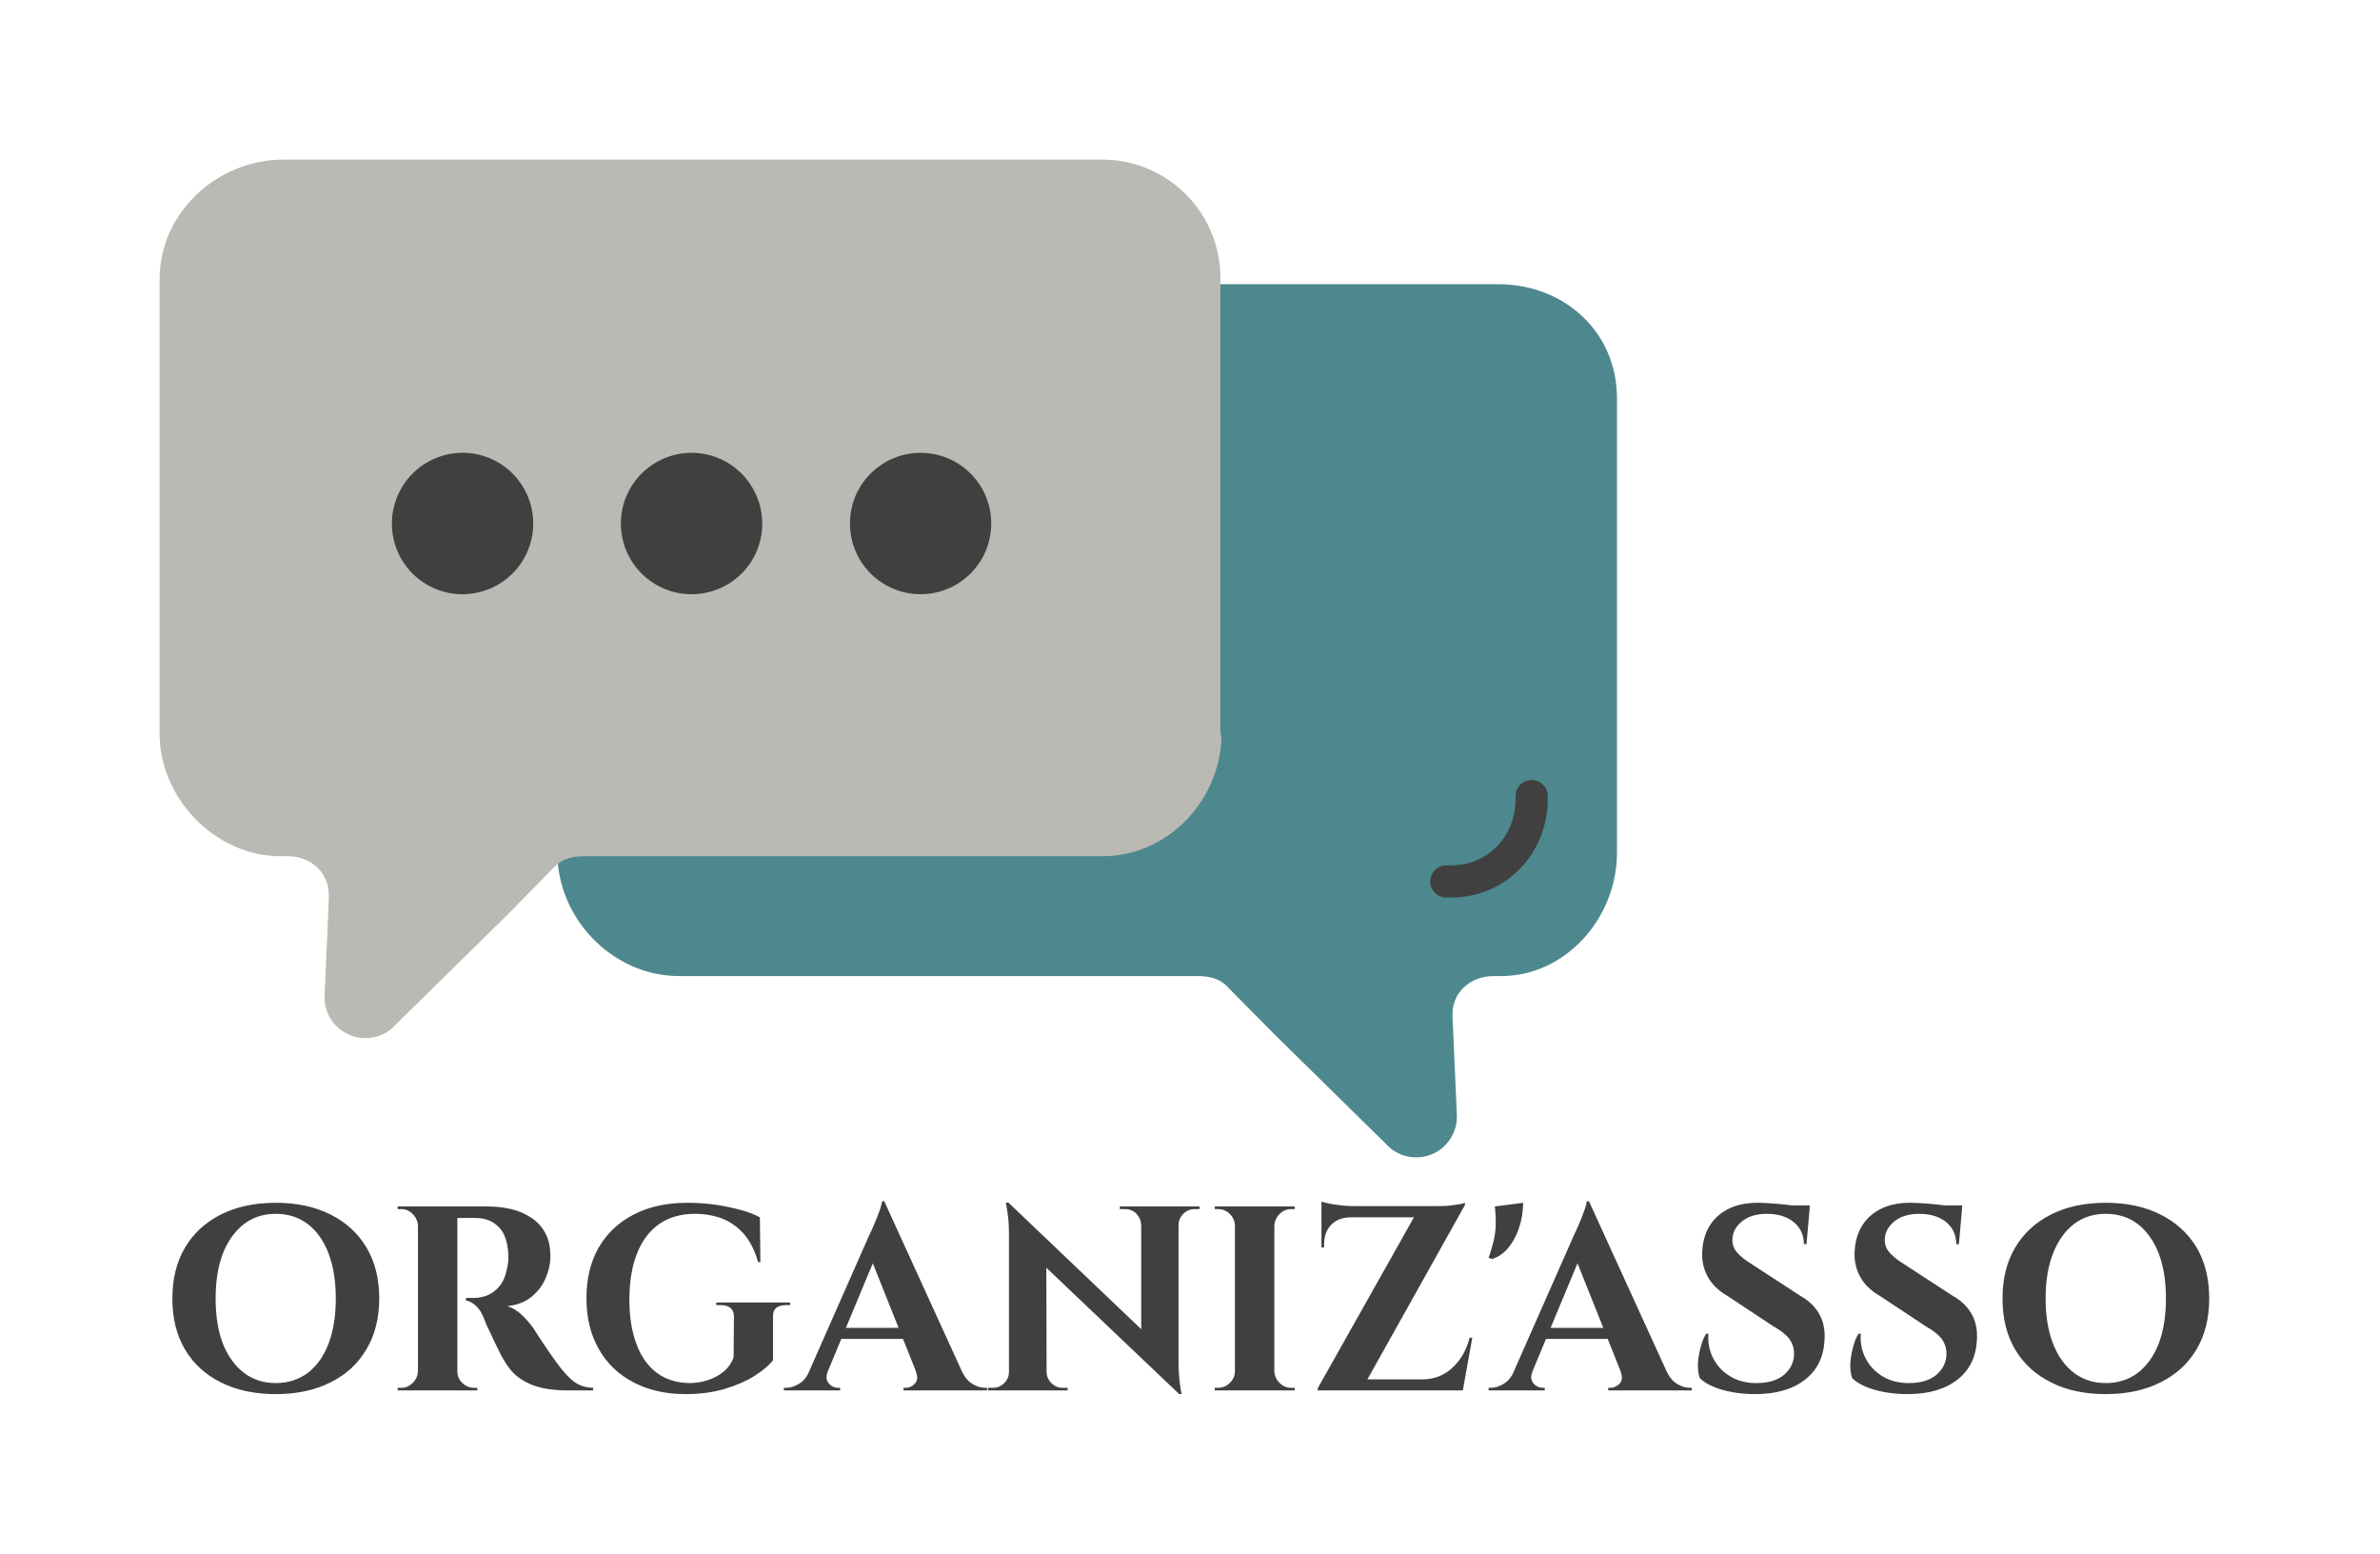 <svg xmlns="http://www.w3.org/2000/svg" version="1.1" xmlns:xlink="http://www.w3.org/1999/xlink" xmlns:svgjs="http://svgjs.dev/svgjs" viewBox="0 0 13.587 8.867"><g transform="matrix(1,0,0,1,0.911,6.856)"><g><path d=" M 0.663 0.009 Q 0.843 0.009 0.976 0.076 Q 1.109 0.143 1.181 0.264 Q 1.254 0.386 1.254 0.555 Q 1.254 0.723 1.181 0.845 Q 1.109 0.968 0.976 1.034 Q 0.843 1.101 0.663 1.101 Q 0.483 1.101 0.35 1.034 Q 0.217 0.968 0.145 0.846 Q 0.073 0.725 0.073 0.555 Q 0.073 0.387 0.145 0.265 Q 0.217 0.143 0.35 0.076 Q 0.483 0.009 0.663 0.009 M 0.663 1.038 Q 0.769 1.038 0.847 0.979 Q 0.924 0.92 0.965 0.812 Q 1.006 0.704 1.006 0.555 Q 1.006 0.407 0.965 0.299 Q 0.924 0.191 0.847 0.131 Q 0.769 0.072 0.663 0.072 Q 0.558 0.072 0.481 0.131 Q 0.404 0.191 0.361 0.299 Q 0.32 0.407 0.32 0.555 Q 0.32 0.704 0.361 0.812 Q 0.404 0.92 0.481 0.979 Q 0.558 1.038 0.663 1.038 M 1.68 0.03 L 1.874 0.03 Q 1.941 0.03 2.006 0.045 Q 2.07 0.06 2.12 0.093 Q 2.171 0.126 2.201 0.18 Q 2.231 0.234 2.231 0.314 Q 2.231 0.377 2.204 0.439 Q 2.178 0.501 2.124 0.545 Q 2.07 0.59 1.985 0.599 Q 2.033 0.614 2.072 0.653 Q 2.112 0.692 2.138 0.731 Q 2.139 0.734 2.155 0.758 Q 2.171 0.782 2.194 0.817 Q 2.217 0.852 2.243 0.888 Q 2.268 0.924 2.289 0.951 Q 2.322 0.992 2.349 1.016 Q 2.376 1.041 2.406 1.052 Q 2.436 1.064 2.475 1.065 L 2.475 1.08 L 2.328 1.08 Q 2.247 1.08 2.181 1.065 Q 2.115 1.05 2.064 1.016 Q 2.013 0.983 1.976 0.924 Q 1.964 0.906 1.949 0.878 Q 1.935 0.851 1.92 0.819 Q 1.905 0.788 1.891 0.758 Q 1.877 0.729 1.866 0.705 Q 1.856 0.681 1.851 0.667 Q 1.832 0.62 1.805 0.596 Q 1.779 0.572 1.749 0.567 L 1.749 0.552 Q 1.754 0.552 1.767 0.552 Q 1.781 0.552 1.796 0.552 Q 1.836 0.552 1.874 0.536 Q 1.913 0.519 1.943 0.482 Q 1.973 0.444 1.985 0.378 Q 1.988 0.365 1.99 0.347 Q 1.992 0.329 1.991 0.306 Q 1.986 0.198 1.937 0.148 Q 1.887 0.098 1.814 0.096 Q 1.793 0.095 1.768 0.095 Q 1.743 0.096 1.723 0.096 Q 1.703 0.096 1.695 0.096 Q 1.695 0.095 1.691 0.079 Q 1.688 0.063 1.684 0.046 Q 1.68 0.03 1.68 0.03 M 1.7 0.03 L 1.7 1.08 L 1.475 1.08 L 1.475 0.03 L 1.7 0.03 M 1.479 0.971 L 1.479 1.08 L 1.359 1.08 L 1.359 1.065 Q 1.361 1.065 1.369 1.065 Q 1.377 1.065 1.379 1.065 Q 1.418 1.065 1.445 1.037 Q 1.473 1.01 1.475 0.971 L 1.479 0.971 M 1.479 0.14 L 1.475 0.14 Q 1.473 0.101 1.445 0.073 Q 1.418 0.045 1.379 0.045 Q 1.377 0.045 1.369 0.045 Q 1.361 0.045 1.359 0.045 L 1.359 0.03 L 1.479 0.03 L 1.479 0.14 M 1.695 0.971 L 1.7 0.971 Q 1.7 1.01 1.728 1.037 Q 1.757 1.065 1.796 1.065 Q 1.799 1.065 1.806 1.065 Q 1.814 1.065 1.814 1.065 L 1.814 1.08 L 1.695 1.08 L 1.695 0.971 M 3.502 0.66 L 3.502 0.908 Q 3.466 0.953 3.395 0.998 Q 3.324 1.042 3.224 1.072 Q 3.124 1.101 3.004 1.101 Q 2.833 1.101 2.706 1.034 Q 2.578 0.968 2.508 0.845 Q 2.437 0.722 2.437 0.554 Q 2.437 0.386 2.507 0.264 Q 2.577 0.143 2.707 0.076 Q 2.836 0.009 3.013 0.009 Q 3.096 0.009 3.174 0.02 Q 3.252 0.032 3.318 0.05 Q 3.384 0.068 3.427 0.092 L 3.43 0.348 L 3.417 0.348 Q 3.388 0.246 3.334 0.185 Q 3.28 0.125 3.209 0.098 Q 3.138 0.072 3.058 0.072 Q 2.935 0.072 2.851 0.131 Q 2.767 0.191 2.725 0.3 Q 2.682 0.41 2.682 0.563 Q 2.682 0.707 2.722 0.814 Q 2.761 0.921 2.838 0.979 Q 2.914 1.036 3.024 1.038 Q 3.079 1.038 3.131 1.021 Q 3.183 1.004 3.222 0.971 Q 3.261 0.938 3.277 0.89 L 3.279 0.66 Q 3.279 0.593 3.202 0.593 L 3.178 0.593 L 3.178 0.578 L 3.6 0.578 L 3.6 0.593 L 3.577 0.593 Q 3.499 0.593 3.502 0.66 M 4.137 0 L 4.626 1.071 L 4.358 1.071 L 4.046 0.29 L 4.137 0 M 3.815 0.971 Q 3.803 1.001 3.81 1.022 Q 3.818 1.042 3.836 1.054 Q 3.854 1.065 3.872 1.065 L 3.885 1.065 L 3.885 1.08 L 3.564 1.08 L 3.564 1.065 Q 3.564 1.065 3.571 1.065 Q 3.578 1.065 3.578 1.065 Q 3.612 1.065 3.649 1.043 Q 3.686 1.022 3.71 0.971 L 3.815 0.971 M 4.137 0 L 4.143 0.183 L 3.771 1.076 L 3.662 1.076 L 4.05 0.197 Q 4.055 0.188 4.066 0.163 Q 4.077 0.138 4.09 0.107 Q 4.103 0.075 4.113 0.046 Q 4.124 0.016 4.124 0 L 4.137 0 M 4.295 0.723 L 4.295 0.786 L 3.854 0.786 L 3.854 0.723 L 4.295 0.723 M 4.317 0.971 L 4.58 0.971 Q 4.605 1.022 4.641 1.043 Q 4.677 1.065 4.712 1.065 Q 4.712 1.065 4.718 1.065 Q 4.724 1.065 4.724 1.065 L 4.724 1.08 L 4.247 1.08 L 4.247 1.065 L 4.26 1.065 Q 4.29 1.065 4.313 1.04 Q 4.335 1.016 4.317 0.971 M 4.846 0.008 L 5.803 0.92 L 5.821 1.101 L 4.864 0.191 L 4.846 0.008 M 4.854 0.974 L 4.854 1.08 L 4.729 1.08 L 4.729 1.065 Q 4.729 1.065 4.743 1.065 Q 4.756 1.065 4.758 1.065 Q 4.795 1.065 4.822 1.038 Q 4.849 1.011 4.849 0.974 L 4.854 0.974 M 5.064 0.974 Q 5.064 1.011 5.091 1.038 Q 5.118 1.065 5.155 1.065 Q 5.157 1.065 5.17 1.065 Q 5.184 1.065 5.184 1.065 L 5.184 1.08 L 5.059 1.08 L 5.059 0.974 L 5.064 0.974 M 4.846 0.008 L 5.062 0.237 L 5.064 1.08 L 4.849 1.08 L 4.849 0.195 Q 4.849 0.111 4.84 0.059 Q 4.831 0.008 4.831 0.008 L 4.846 0.008 M 5.817 0.03 L 5.817 0.909 Q 5.817 0.965 5.821 1.009 Q 5.826 1.053 5.83 1.077 Q 5.835 1.101 5.835 1.101 L 5.821 1.101 L 5.604 0.858 L 5.604 0.03 L 5.817 0.03 M 5.937 0.03 L 5.937 0.045 Q 5.937 0.045 5.923 0.045 Q 5.91 0.045 5.91 0.045 Q 5.872 0.045 5.845 0.071 Q 5.818 0.098 5.817 0.137 L 5.812 0.137 L 5.812 0.03 L 5.937 0.03 M 5.482 0.03 L 5.607 0.03 L 5.607 0.137 L 5.604 0.137 Q 5.602 0.098 5.576 0.071 Q 5.55 0.045 5.511 0.045 Q 5.511 0.045 5.497 0.045 Q 5.484 0.045 5.482 0.045 L 5.482 0.03 M 6.364 0.03 L 6.364 1.08 L 6.139 1.08 L 6.139 0.03 L 6.364 0.03 M 6.144 0.971 L 6.144 1.08 L 6.024 1.08 L 6.024 1.065 Q 6.024 1.065 6.034 1.065 Q 6.043 1.065 6.043 1.065 Q 6.082 1.065 6.11 1.037 Q 6.138 1.01 6.139 0.971 L 6.144 0.971 M 6.144 0.14 L 6.139 0.14 Q 6.138 0.101 6.11 0.073 Q 6.082 0.045 6.043 0.045 Q 6.043 0.045 6.034 0.045 Q 6.024 0.045 6.024 0.045 L 6.024 0.03 L 6.144 0.03 L 6.144 0.14 M 6.36 0.971 L 6.364 0.971 Q 6.366 1.01 6.394 1.037 Q 6.421 1.065 6.46 1.065 Q 6.46 1.065 6.469 1.065 Q 6.478 1.065 6.48 1.065 L 6.48 1.08 L 6.36 1.08 L 6.36 0.971 M 6.36 0.14 L 6.36 0.03 L 6.48 0.03 L 6.48 0.045 Q 6.478 0.045 6.469 0.045 Q 6.46 0.045 6.46 0.045 Q 6.421 0.045 6.394 0.073 Q 6.366 0.101 6.364 0.14 L 6.36 0.14 M 7.452 0.009 Q 7.452 0.009 7.452 0.016 Q 7.452 0.022 7.452 0.022 L 6.86 1.08 L 6.612 1.08 L 6.612 1.067 L 7.161 0.092 L 6.633 0.092 L 6.633 0.028 L 7.293 0.028 Q 7.323 0.028 7.357 0.026 Q 7.391 0.022 7.417 0.018 Q 7.443 0.014 7.452 0.009 M 7.436 1.017 L 7.427 1.08 L 6.717 1.08 L 6.717 1.017 L 7.436 1.017 M 7.494 0.779 L 7.44 1.08 L 7.166 1.08 L 7.185 1.032 L 7.209 1.017 Q 7.308 1.017 7.379 0.952 Q 7.451 0.887 7.479 0.779 L 7.494 0.779 M 6.8 0.092 Q 6.729 0.093 6.689 0.134 Q 6.648 0.176 6.648 0.246 L 6.648 0.264 L 6.633 0.264 L 6.633 0.087 L 6.8 0.087 L 6.8 0.092 M 6.633 0.002 Q 6.648 0.008 6.679 0.014 Q 6.71 0.02 6.747 0.024 Q 6.785 0.028 6.816 0.028 L 6.633 0.045 L 6.633 0.002 M 7.623 0.03 L 7.784 0.009 Q 7.785 0.038 7.778 0.084 Q 7.77 0.131 7.751 0.179 Q 7.731 0.228 7.697 0.269 Q 7.662 0.311 7.608 0.33 L 7.587 0.323 Q 7.61 0.257 7.619 0.212 Q 7.628 0.167 7.628 0.125 Q 7.629 0.084 7.623 0.03 M 8.16 0 L 8.649 1.071 L 8.381 1.071 L 8.069 0.29 L 8.16 0 M 7.838 0.971 Q 7.826 1.001 7.833 1.022 Q 7.841 1.042 7.859 1.054 Q 7.877 1.065 7.895 1.065 L 7.908 1.065 L 7.908 1.08 L 7.587 1.08 L 7.587 1.065 Q 7.587 1.065 7.594 1.065 Q 7.601 1.065 7.601 1.065 Q 7.635 1.065 7.672 1.043 Q 7.709 1.022 7.733 0.971 L 7.838 0.971 M 8.16 0 L 8.166 0.183 L 7.794 1.076 L 7.685 1.076 L 8.073 0.197 Q 8.078 0.188 8.089 0.163 Q 8.1 0.138 8.113 0.107 Q 8.126 0.075 8.136 0.046 Q 8.147 0.016 8.147 0 L 8.16 0 M 8.318 0.723 L 8.318 0.786 L 7.877 0.786 L 7.877 0.723 L 8.318 0.723 M 8.34 0.971 L 8.603 0.971 Q 8.628 1.022 8.664 1.043 Q 8.7 1.065 8.735 1.065 Q 8.735 1.065 8.741 1.065 Q 8.747 1.065 8.747 1.065 L 8.747 1.08 L 8.27 1.08 L 8.27 1.065 L 8.283 1.065 Q 8.313 1.065 8.336 1.04 Q 8.358 1.016 8.34 0.971 M 9.123 0.009 Q 9.153 0.009 9.197 0.012 Q 9.241 0.015 9.289 0.02 Q 9.336 0.026 9.371 0.031 Q 9.406 0.036 9.42 0.042 L 9.402 0.245 L 9.387 0.245 Q 9.387 0.167 9.329 0.119 Q 9.271 0.072 9.175 0.072 Q 9.088 0.072 9.035 0.114 Q 8.982 0.156 8.979 0.216 Q 8.977 0.261 9.007 0.294 Q 9.037 0.327 9.084 0.356 L 9.37 0.542 Q 9.439 0.581 9.475 0.644 Q 9.51 0.707 9.505 0.791 Q 9.498 0.938 9.393 1.019 Q 9.288 1.101 9.108 1.101 Q 9.042 1.101 8.98 1.09 Q 8.917 1.079 8.869 1.058 Q 8.821 1.038 8.793 1.01 Q 8.781 0.977 8.782 0.93 Q 8.784 0.884 8.797 0.836 Q 8.809 0.788 8.829 0.756 L 8.842 0.756 Q 8.836 0.833 8.87 0.898 Q 8.904 0.963 8.969 1.001 Q 9.034 1.04 9.124 1.038 Q 9.223 1.036 9.277 0.988 Q 9.331 0.939 9.331 0.87 Q 9.331 0.824 9.304 0.786 Q 9.276 0.749 9.213 0.714 L 8.95 0.54 Q 8.871 0.495 8.835 0.425 Q 8.799 0.354 8.808 0.272 Q 8.814 0.194 8.853 0.134 Q 8.892 0.075 8.96 0.042 Q 9.028 0.009 9.123 0.009 M 9.421 0.024 L 9.418 0.056 L 9.241 0.056 L 9.241 0.024 L 9.421 0.024 M 9.993 0.009 Q 10.023 0.009 10.067 0.012 Q 10.111 0.015 10.159 0.02 Q 10.206 0.026 10.241 0.031 Q 10.276 0.036 10.29 0.042 L 10.272 0.245 L 10.257 0.245 Q 10.257 0.167 10.199 0.119 Q 10.141 0.072 10.045 0.072 Q 9.958 0.072 9.905 0.114 Q 9.852 0.156 9.849 0.216 Q 9.847 0.261 9.877 0.294 Q 9.907 0.327 9.954 0.356 L 10.24 0.542 Q 10.309 0.581 10.345 0.644 Q 10.38 0.707 10.375 0.791 Q 10.368 0.938 10.263 1.019 Q 10.158 1.101 9.978 1.101 Q 9.912 1.101 9.85 1.09 Q 9.787 1.079 9.739 1.058 Q 9.691 1.038 9.663 1.01 Q 9.651 0.977 9.652 0.93 Q 9.654 0.884 9.667 0.836 Q 9.679 0.788 9.699 0.756 L 9.712 0.756 Q 9.706 0.833 9.74 0.898 Q 9.774 0.963 9.839 1.001 Q 9.904 1.04 9.994 1.038 Q 10.093 1.036 10.147 0.988 Q 10.201 0.939 10.201 0.87 Q 10.201 0.824 10.174 0.786 Q 10.146 0.749 10.083 0.714 L 9.82 0.54 Q 9.741 0.495 9.705 0.425 Q 9.669 0.354 9.678 0.272 Q 9.684 0.194 9.723 0.134 Q 9.762 0.075 9.83 0.042 Q 9.898 0.009 9.993 0.009 M 10.291 0.024 L 10.288 0.056 L 10.111 0.056 L 10.111 0.024 L 10.291 0.024 M 11.11 0.009 Q 11.29 0.009 11.423 0.076 Q 11.556 0.143 11.629 0.264 Q 11.701 0.386 11.701 0.555 Q 11.701 0.723 11.629 0.845 Q 11.556 0.968 11.423 1.034 Q 11.29 1.101 11.11 1.101 Q 10.93 1.101 10.798 1.034 Q 10.665 0.968 10.593 0.846 Q 10.521 0.725 10.521 0.555 Q 10.521 0.387 10.593 0.265 Q 10.665 0.143 10.798 0.076 Q 10.93 0.009 11.11 0.009 M 11.11 1.038 Q 11.217 1.038 11.294 0.979 Q 11.371 0.92 11.413 0.812 Q 11.454 0.704 11.454 0.555 Q 11.454 0.407 11.413 0.299 Q 11.371 0.191 11.294 0.131 Q 11.217 0.072 11.11 0.072 Q 11.005 0.072 10.928 0.131 Q 10.851 0.191 10.809 0.299 Q 10.767 0.407 10.767 0.555 Q 10.767 0.704 10.809 0.812 Q 10.851 0.92 10.928 0.979 Q 11.005 1.038 11.11 1.038" fill="#404040" fill-rule="nonzero"></path></g><g></g><g clip-path="url(#SvgjsClipPath1008)"><g clip-path="url(#SvgjsClipPath10060257c3e2-4b95-4772-81bf-83739ce35ee8)"><path d=" M 2.264 -4.582 C 2.264 -4.962 2.589 -5.234 2.969 -5.234 L 7.64 -5.234 C 8.02 -5.234 8.32 -4.962 8.32 -4.582 L 8.32 -1.988 C 8.32 -1.618 8.028 -1.285 7.658 -1.285 L 7.615 -1.285 C 7.482 -1.285 7.376 -1.19 7.381 -1.057 L 7.386 -0.944 L 7.406 -0.492 C 7.41 -0.394 7.352 -0.304 7.261 -0.267 C 7.17 -0.231 7.066 -0.254 7.001 -0.327 L 6.363 -0.954 L 6.094 -1.226 C 6.05 -1.273 5.988 -1.285 5.924 -1.285 L 2.966 -1.285 C 2.6 -1.285 2.291 -1.591 2.272 -1.953 C 2.271 -1.966 2.264 -1.994 2.264 -2.007 Z" fill="#4e888f" transform="matrix(1,0,0,1,0,0)" fill-rule="nonzero"></path></g><g clip-path="url(#SvgjsClipPath10060257c3e2-4b95-4772-81bf-83739ce35ee8)"><path d=" M 7.372 -1.733 L 7.346 -1.733 C 7.295 -1.733 7.254 -1.774 7.254 -1.825 C 7.254 -1.876 7.295 -1.917 7.346 -1.917 L 7.372 -1.917 C 7.582 -1.917 7.741 -2.08 7.741 -2.297 L 7.741 -2.312 C 7.741 -2.363 7.782 -2.404 7.833 -2.404 C 7.884 -2.404 7.925 -2.363 7.925 -2.312 L 7.925 -2.297 C 7.925 -1.98 7.682 -1.733 7.372 -1.733 Z" fill="#404040" transform="matrix(1,0,0,1,0,0)" fill-rule="nonzero"></path></g><g clip-path="url(#SvgjsClipPath10060257c3e2-4b95-4772-81bf-83739ce35ee8)"><path d=" M 6.056 -5.262 C 6.058 -5.443 5.988 -5.617 5.861 -5.745 C 5.733 -5.874 5.56 -5.946 5.379 -5.945 L 0.708 -5.945 C 0.328 -5.945 -0 -5.642 -0 -5.262 L -0 -2.668 C -0 -2.298 0.32 -1.969 0.69 -1.969 L 0.733 -1.969 C 0.865 -1.969 0.971 -1.872 0.966 -1.74 L 0.962 -1.625 L 0.942 -1.172 C 0.938 -1.074 0.996 -0.985 1.087 -0.948 C 1.177 -0.911 1.282 -0.934 1.347 -1.007 L 1.985 -1.634 L 2.254 -1.908 C 2.298 -1.955 2.359 -1.969 2.424 -1.969 L 5.382 -1.969 C 5.748 -1.969 6.043 -2.273 6.062 -2.635 C 6.063 -2.648 6.056 -2.673 6.056 -2.686 Z" fill="#bab9b4" transform="matrix(1,0,0,1,0,0)" fill-rule="nonzero"></path></g><g clip-path="url(#SvgjsClipPath10060257c3e2-4b95-4772-81bf-83739ce35ee8)"><path d=" M 1.884 -4.241 C 2.09 -4.155 2.188 -3.919 2.102 -3.713 C 2.017 -3.508 1.781 -3.41 1.575 -3.495 C 1.369 -3.58 1.272 -3.816 1.357 -4.022 C 1.442 -4.228 1.678 -4.326 1.884 -4.241 Z" fill="#404040" transform="matrix(1,0,0,1,0,0)" fill-rule="nonzero"></path></g><g clip-path="url(#SvgjsClipPath10060257c3e2-4b95-4772-81bf-83739ce35ee8)"><path d=" M 3.191 -4.241 C 3.397 -4.155 3.495 -3.919 3.41 -3.713 C 3.325 -3.508 3.089 -3.41 2.883 -3.495 C 2.677 -3.58 2.579 -3.816 2.664 -4.022 C 2.75 -4.228 2.986 -4.326 3.191 -4.241 Z" fill="#404040" transform="matrix(1,0,0,1,0,0)" fill-rule="nonzero"></path></g><g clip-path="url(#SvgjsClipPath10060257c3e2-4b95-4772-81bf-83739ce35ee8)"><path d=" M 4.63 -4.153 C 4.787 -3.996 4.787 -3.74 4.63 -3.583 C 4.472 -3.425 4.217 -3.425 4.059 -3.583 C 3.902 -3.74 3.902 -3.996 4.059 -4.153 C 4.217 -4.311 4.472 -4.311 4.63 -4.153 Z" fill="#404040" transform="matrix(1,0,0,1,0,0)" fill-rule="nonzero"></path></g></g></g><defs><clipPath id="SvgjsClipPath1008"><path d=" M 0 -5.945 h 8.32 v 5.695 h -8.32 Z"></path></clipPath><clipPath id="SvgjsClipPath10060257c3e2-4b95-4772-81bf-83739ce35ee8"><path d=" M 0 -5.945 L 8.32 -5.945 L 8.32 -0.25 L 0 -0.25 Z"></path></clipPath></defs></svg>